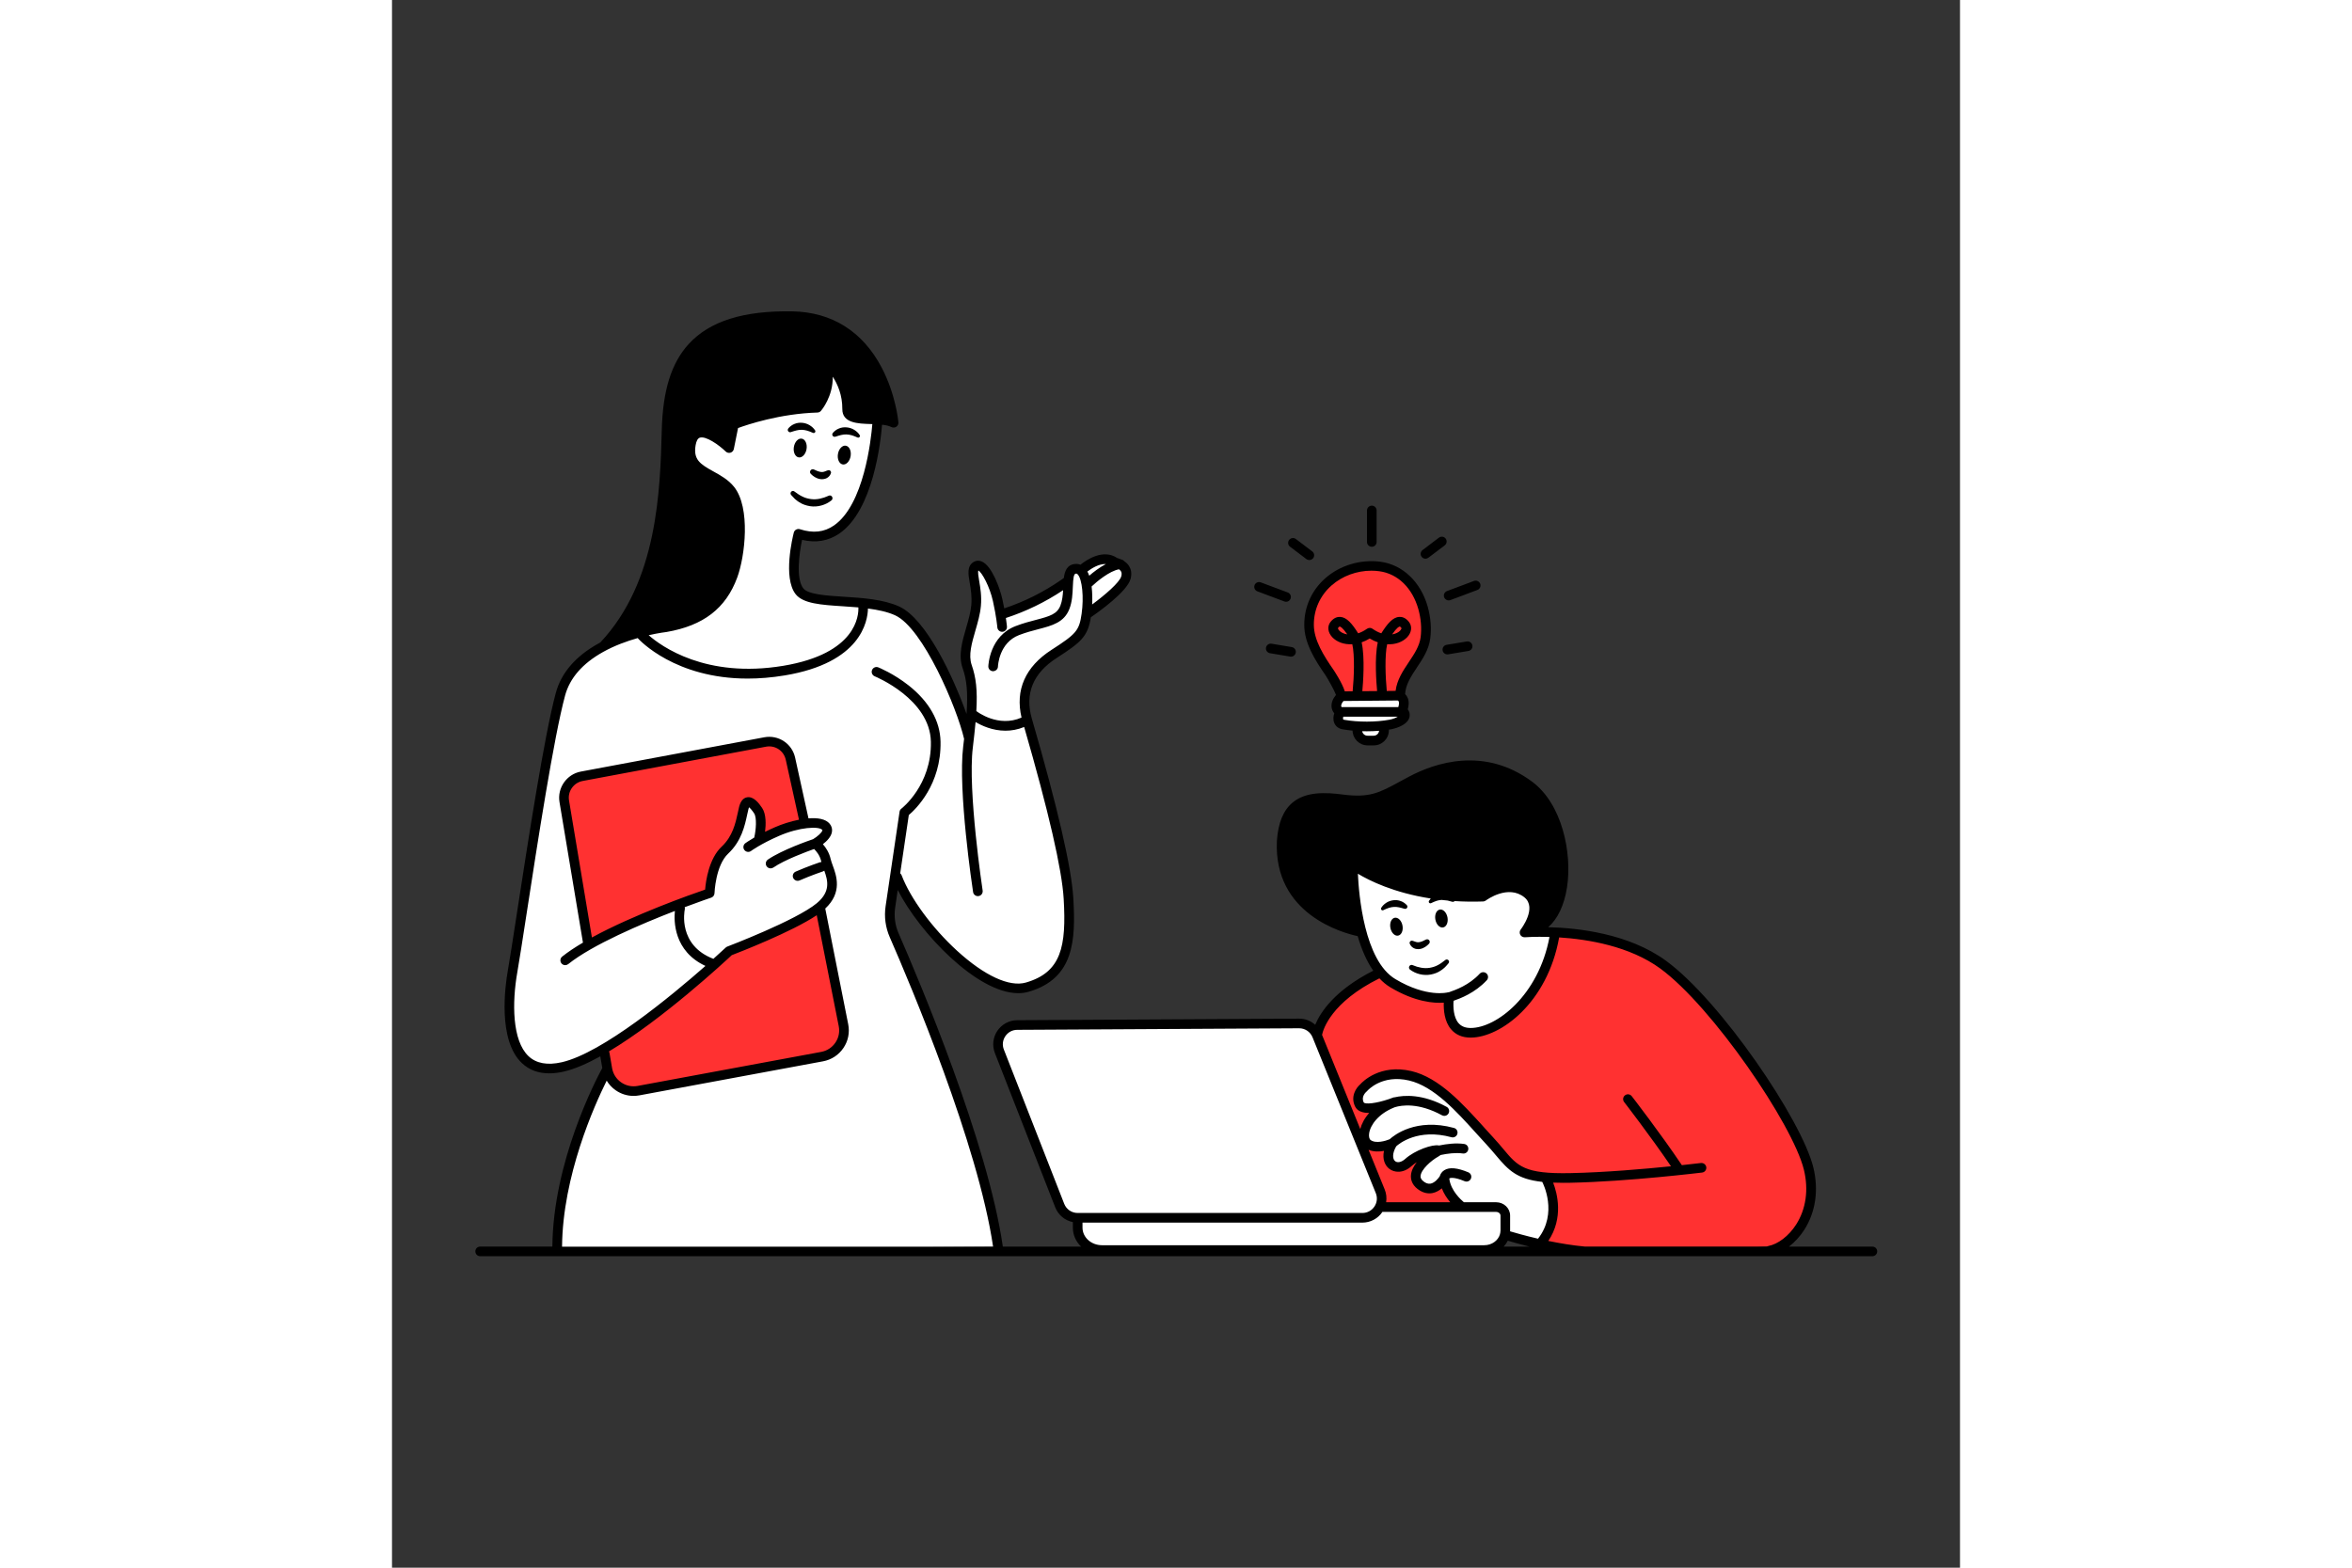 <svg xmlns="http://www.w3.org/2000/svg" xmlns:xlink="http://www.w3.org/1999/xlink" width="300" zoomAndPan="magnify" viewBox="0 0 375 375" height="200" preserveAspectRatio="xMidYMid meet" version="1.0"><rect x="0" y="0" width="375" height="375" fill="#333333" stroke="none"/><defs><clipPath id="dd30812a5c"><path d="M 19.934 74.164 L 355.184 74.164 L 355.184 300.664 L 19.934 300.664 Z M 19.934 74.164 " clip-rule="nonzero"/></clipPath></defs><path fill="#000000" d="M 59.309 141.621 C 63.746 136.195 62.168 129.621 64.461 122.047 C 66.75 114.477 66.035 98.758 66.172 95.902 C 66.312 93.043 68.75 86.902 72.324 82.039 C 75.898 77.18 85.914 75.758 98.215 75.758 C 110.516 75.758 117.527 89.902 118.809 93.473 C 120.094 97.047 120.523 100.898 119.379 100.898 C 118.234 100.898 112.66 100.188 110.086 99.617 C 107.508 99.051 108.508 96.047 107.938 92.332 C 107.371 88.613 104.363 88.477 104.363 88.477 C 104.648 91.047 101.789 97.191 101.789 97.191 C 101.789 97.191 89.344 98.766 85.629 99.762 C 81.91 100.762 81.055 102.473 81.055 104.195 C 81.055 105.906 81.055 106.191 77.914 105.055 C 74.77 103.91 72.191 103.344 71.047 107.051 C 69.902 110.77 75.336 113.047 81.055 117.625 C 86.777 122.195 83.348 125.344 81.625 135.625 C 79.902 145.906 70.473 148.48 65.32 149.625 C 60.168 150.77 50.445 154.195 50.445 154.195 C 50.445 154.195 54.879 147.051 59.309 141.621 Z M 230.223 211.059 C 230.008 208.484 230.871 206.988 230.871 206.988 C 245.031 215.988 261.121 214.277 261.121 214.277 C 261.121 214.277 266.91 212.133 269.914 212.992 C 272.922 213.855 273.137 215.781 272.922 218.992 C 272.703 222.207 273.781 221.992 273.781 221.992 C 281.723 218.992 281.293 204.637 277.855 196.062 C 274.418 187.484 266.484 184.273 258.977 183.207 C 251.465 182.129 241.602 188.566 235.375 190.492 C 229.148 192.422 225.289 190.277 219.715 191.137 C 214.133 192 214.562 195.207 213.066 201.215 C 211.566 207.211 213.926 210.43 217.785 215.574 C 221.645 220.719 231.301 223.078 231.301 223.078 C 231.301 223.078 230.438 213.625 230.223 211.059 Z M 230.223 211.059 " fill-opacity="1" fill-rule="evenodd"/><path fill="#ffffff" d="M 119.523 220.059 C 119.094 215.773 120.602 209.77 120.602 209.77 C 122.102 214.699 132.188 226.484 137.121 230.125 C 142.055 233.766 145.062 238.48 155.355 233.98 C 165.656 229.48 161.359 215.98 160.938 207.832 C 160.508 199.691 151.281 173.117 151.281 173.117 C 148.305 173.82 145.879 173.746 143.984 173.375 C 148.008 173.652 152.566 172.254 152.566 172.254 C 152.566 172.254 151.918 165.613 152.566 162.395 C 153.211 159.176 159.859 155.539 163.504 153.18 C 167.148 150.824 166.941 146.324 166.941 146.324 C 170.379 143.965 176.164 137.969 175.949 136.461 C 175.734 134.965 173.16 133.676 170.586 133.461 C 168.008 133.246 166.941 135.387 164.148 136.031 C 161.359 136.676 161.145 139.25 161.145 139.25 C 161.145 139.25 157.5 140.961 152.996 143.75 C 148.492 146.539 145.699 145.676 145.699 145.676 C 145.699 145.676 142.055 134.965 139.695 135.18 C 137.336 135.395 139.695 141.391 139.48 145.676 C 139.266 149.961 136.906 153.816 137.121 157.895 C 137.336 161.965 138.621 170.75 138.621 170.75 C 138.734 170.949 138.867 171.133 139.004 171.305 L 137.551 175.25 C 137.551 175.25 132.832 163.246 128.328 153.602 C 123.82 143.957 112.805 144.602 112.805 144.602 C 112.805 144.602 113.207 145.945 112.551 147.926 C 112.836 146.152 112.805 144.602 112.805 144.602 C 112.805 144.602 104.082 143.457 98.359 141.891 C 92.641 140.324 97.93 128.031 97.93 128.031 C 101.219 128.461 105.227 128.316 109.23 124.312 C 113.234 120.312 115.234 109.172 115.812 105.883 C 116.379 102.598 117.527 100.883 114.383 100.738 C 111.238 100.594 109.516 100.172 109.516 96.883 C 109.516 93.598 104.363 86.457 104.363 88.453 C 104.363 90.449 101.789 97.168 101.789 97.168 L 82.48 101.023 L 80.902 106.453 C 80.902 106.453 77.184 104.309 73.605 103.879 C 70.031 103.449 71.746 109.453 71.746 109.453 C 71.746 109.453 72.746 111.883 75.32 113.738 C 77.898 115.598 80.324 116.449 82.332 119.316 C 84.332 122.172 83.477 125.605 83.195 131.602 C 82.91 137.598 79.758 142.176 75.043 146.031 C 70.324 149.887 60.168 151.605 60.168 151.605 C 60.168 151.605 57.742 152.32 50.445 154.18 C 43.148 156.035 41.219 163.676 41.219 163.676 C 41.219 163.676 28.137 227.184 27.559 242.328 C 26.984 257.473 37.859 255.613 43.863 253.902 C 49.867 252.188 54.879 247.613 58.879 245.184 C 62.715 242.859 75.445 231.246 76.527 230.258 C 76.699 230.281 76.867 230.309 77.043 230.324 L 83.625 226.039 C 83.625 226.039 103.504 217.609 104.934 213.469 C 106.363 209.324 102.504 203.18 102.504 203.18 C 102.504 203.18 102.227 202.797 102.137 202.203 C 102.742 203.012 103.98 204.73 104.512 205.891 C 105.227 207.465 105.512 211.75 105.078 213.609 C 104.648 215.465 102.789 217.895 102.789 217.895 C 102.789 217.895 107.293 238.68 107.938 245.109 C 108.586 251.535 103.434 251.965 103.434 251.965 C 103.434 251.965 65.672 259.254 58.594 260.32 C 51.512 261.395 51.297 256.465 51.297 256.465 C 51.297 256.465 46.363 269.113 42.934 276.824 C 39.496 284.539 38.859 298.895 38.859 298.895 L 144.625 298.25 C 143.547 284.531 130.465 246.598 130.031 245.961 C 129.609 245.348 119.953 224.344 119.523 220.059 Z M 87.945 161.137 C 76.281 162.586 68.25 158.371 63.93 155.094 C 69.688 158.594 80.004 160.73 87.945 161.137 Z M 73.277 228.922 C 73.961 229.441 74.746 229.848 75.66 230.094 C 74.77 229.918 73.977 229.512 73.277 228.922 Z M 88.059 194.91 C 87.492 193.195 85.199 191.191 84.625 192.051 C 84.047 192.914 83.047 198.34 81.48 201.051 C 79.902 203.762 77.758 205.336 77.191 207.766 C 76.621 210.191 75.613 213.906 75.613 213.906 L 68.895 216.48 C 68.895 216.48 68.789 219.742 69.742 223.105 C 68.555 219.758 68.18 216.48 68.18 216.48 L 46.871 225.195 C 46.871 225.195 41.719 194.195 41.152 191.191 C 40.582 188.191 43.441 186.332 43.441 186.332 C 43.441 186.332 87.637 177.617 90.781 177.477 C 93.926 177.34 94.5 180.051 94.5 180.051 L 98.652 196.906 C 98.652 196.906 99.262 196.836 100.09 196.828 C 96.715 197.25 91.949 198.348 89.074 200.477 C 89.059 200.484 88.629 196.621 88.059 194.91 Z M 102.113 201.629 C 102.16 201.113 102.367 200.523 102.926 199.906 C 103.574 199.203 104.141 198.527 104.41 197.965 C 104.504 198.082 104.586 198.203 104.648 198.332 C 105.348 199.969 103.004 201.223 102.113 201.629 Z M 226.363 169.691 C 225.289 168.191 226.797 165.621 226.797 165.621 L 241.387 166.266 C 241.387 166.266 242.031 168.621 242.246 171.195 C 242.461 173.77 238.602 172.27 237.527 174.414 C 236.449 176.555 234.953 177.848 231.738 176.984 C 228.523 176.125 231.309 174.629 228.301 173.348 C 225.289 172.047 226.363 169.691 226.363 169.691 Z M 229.793 207.84 C 248.672 217.055 260.898 214.484 260.898 214.484 C 260.898 214.484 267.762 211.051 271.406 214.055 C 275.051 217.055 272.199 219.605 271.191 222.625 C 270.977 223.27 278.699 223.699 278.699 223.699 C 278.699 223.699 275.91 234.41 271.406 239.34 C 266.902 244.27 262.609 246.629 257.031 246.414 C 251.449 246.199 252.523 238.695 252.523 238.695 C 227.648 240.199 229.793 207.84 229.793 207.84 Z M 266.262 277.062 C 261.758 272.348 259.613 267.418 254.676 263.562 C 249.742 259.707 241.379 252.848 232.582 259.277 C 232.582 259.277 228.941 263.562 231.938 264.207 C 234.945 264.852 236.875 264.422 234.73 267.207 C 232.582 269.996 231.723 273.852 236.66 273.852 C 238.156 274.066 236.441 276.641 238.805 278.137 C 241.164 279.633 240.301 280.277 242.664 278.781 C 245.023 277.285 246.52 277.285 246.52 277.285 C 246.52 277.285 243.301 282 245.875 283.281 C 248.449 284.562 251.457 281.785 251.457 281.785 C 251.457 281.785 251.672 287.781 254.676 288.426 C 255.117 288.52 255.617 288.586 256.16 288.641 L 236.66 288.641 L 236.012 283.281 L 220.57 245.777 C 220.57 245.777 215.418 244.062 211.344 244.492 C 207.27 244.922 148.484 245.137 148.484 245.137 C 148.484 245.137 142.48 247.711 144.84 251.566 L 160.285 290.141 L 163.926 291.637 C 163.926 291.637 163.496 297.848 166.07 298.707 C 168.648 299.57 263.043 299.141 263.043 299.141 C 263.043 299.141 265.277 297.855 266.371 295.668 C 266.293 296.219 266.254 296.566 266.254 296.566 L 273.336 297.426 C 273.336 297.426 277.41 295.07 277.41 289.285 C 277.41 283.504 276.98 281.57 276.98 281.57 C 276.98 281.57 270.766 281.777 266.262 277.062 Z M 266.402 290.645 C 266.801 291.191 267.047 291.82 266.91 292.488 C 266.793 291.734 266.609 291.129 266.402 290.645 Z M 266.402 290.645 " fill-opacity="1" fill-rule="evenodd"/><path fill="#ff3131" d="M 75.613 213.914 C 75.613 213.914 51.582 220.918 46.578 226.203 L 40.996 190.34 C 40.996 190.34 42.711 185.625 47.43 184.91 C 52.152 184.195 91.344 177.625 91.344 177.625 C 91.344 177.625 95.203 178.621 95.918 182.621 C 96.633 186.625 98.777 196.055 98.777 196.055 L 87.762 201.199 C 87.762 201.199 89.621 197.344 88.043 194.91 C 86.469 192.477 84.609 192.051 84.609 192.051 C 84.609 192.051 82.746 199.77 81.465 201.051 C 80.18 202.336 76.891 206.629 76.598 208.906 C 76.328 211.195 75.613 213.914 75.613 213.914 Z M 102.359 216.91 C 98.352 221.625 80.473 227.34 80.473 227.34 C 76.898 232.484 50.293 251.48 50.293 251.48 C 52.867 261.91 57.301 261.48 57.301 261.48 C 57.301 261.48 97.207 254.477 103.496 252.766 C 109.785 251.051 107.785 245.621 107.785 245.621 Z M 226.789 165.621 L 241.379 166.266 C 241.379 166.266 247.168 153.832 247.598 149.117 C 248.027 144.402 244.809 138.828 238.371 136.262 C 231.938 133.691 228.285 136.477 223.145 140.117 C 217.992 143.758 219.285 150.832 220.566 155.332 C 221.859 159.84 226.789 165.621 226.789 165.621 Z M 339.633 282.629 C 339.203 274.059 326.332 254.125 312.172 238.48 C 298.012 222.84 278.707 223.691 278.707 223.691 C 278.707 223.691 277.211 227.547 274.633 233.98 C 272.059 240.41 264.547 245.984 258.758 246.836 C 252.973 247.695 252.539 238.695 252.539 238.695 C 242.238 240.191 235.59 232.699 235.59 232.699 C 235.59 232.699 233.445 233.98 228.293 237.414 C 223.145 240.848 220.57 247.273 220.57 247.273 L 231.508 271.699 L 234.73 267.199 C 234.73 267.199 234.73 265.488 231.938 264.199 C 229.148 262.914 232.582 259.27 232.582 259.27 C 241.594 251.336 259.184 265.266 263.902 273.629 C 268.621 281.984 276.988 281.562 276.988 281.562 C 276.988 281.562 276.988 283.703 277.418 289.277 C 277.848 294.855 273.344 297.418 273.344 297.418 L 280.852 299.348 C 280.852 299.348 328.906 299.133 332.766 297.633 C 336.633 296.137 340.062 291.207 339.633 282.629 Z M 248.027 284.348 C 245.883 283.488 243.953 281.777 244.809 279.848 C 245.668 277.922 245.668 277.922 245.668 277.922 C 245.668 277.922 245.238 276.207 243.523 277.277 C 241.809 278.352 240.949 279.848 238.805 278.137 C 236.656 276.422 239.234 273.852 239.234 273.852 L 231.938 274.496 L 236.441 285.855 L 236.656 288.641 L 254.676 288.426 L 251.457 281.785 C 251.465 281.777 250.172 285.199 248.027 284.348 Z M 248.027 284.348 " fill-opacity="1" fill-rule="evenodd"/><path fill="#000000" d="M 223.352 161.664 C 223.727 162.234 225.379 165.137 225.75 166.188 C 225.742 166.211 225.742 166.234 225.742 166.258 C 225.121 166.996 224.605 168.008 224.703 169.09 C 224.758 169.668 224.98 170.191 225.352 170.629 C 225.105 171.371 225.035 172.246 225.387 173.023 C 225.734 173.785 226.426 174.289 227.332 174.453 C 228.094 174.582 228.902 174.684 229.723 174.766 C 229.762 176.719 231.363 178.301 233.32 178.301 L 234.797 178.301 C 236.789 178.301 238.41 176.68 238.41 174.699 L 238.41 174.535 C 238.41 174.535 238.41 174.527 238.41 174.527 C 238.594 174.496 238.789 174.473 238.965 174.445 C 239.348 174.375 242.707 173.699 243.309 171.648 C 243.43 171.234 243.508 170.488 242.93 169.668 C 243.133 168.984 243.301 167.926 242.93 166.98 C 242.785 166.609 242.57 166.289 242.293 166.02 C 242.43 163.723 243.73 161.758 245.105 159.684 C 246.504 157.59 247.957 155.422 248.305 152.727 C 248.621 150.285 248.406 147.652 247.699 145.117 C 246.027 139.195 241.707 135.082 236.426 134.375 C 231.668 133.742 226.742 135.211 223.227 138.305 C 219.961 141.168 218.168 145.141 218.176 149.48 C 218.168 153.824 220.73 157.887 223.352 161.664 Z M 231.898 153.648 C 232.539 153.426 233.184 153.125 233.828 152.734 C 234.477 153.125 235.129 153.426 235.758 153.648 C 234.938 157.352 235.43 163.516 235.598 165.305 C 234.215 165.32 233.047 165.328 232.062 165.336 C 232.223 163.594 232.723 157.367 231.898 153.648 Z M 240.531 167.562 C 240.672 167.633 240.734 167.711 240.77 167.793 C 240.902 168.125 240.801 168.707 240.664 169.137 L 227.109 169.137 C 227.02 169.031 227.004 168.938 227.004 168.883 C 226.973 168.555 227.211 168.07 227.562 167.68 C 230.023 167.664 238.273 167.586 240.531 167.562 Z M 234.781 175.988 L 233.305 175.988 C 232.66 175.988 232.129 175.52 232.023 174.906 C 232.375 174.914 232.738 174.926 233.09 174.926 C 234.098 174.926 235.098 174.891 236.066 174.805 C 236.012 175.465 235.457 175.988 234.781 175.988 Z M 238.527 172.164 C 235.289 172.762 231.047 172.77 227.719 172.18 C 227.578 172.156 227.496 172.117 227.473 172.062 C 227.418 171.941 227.434 171.711 227.504 171.441 L 240.523 171.441 C 240.047 171.727 239.309 172.023 238.527 172.164 Z M 224.727 140.02 C 227.289 137.77 230.73 136.516 234.215 136.516 C 234.844 136.516 235.473 136.555 236.105 136.641 C 240.523 137.223 244.023 140.617 245.461 145.715 C 246.09 147.957 246.273 150.27 246.008 152.414 C 245.73 154.57 244.492 156.422 243.176 158.387 C 241.785 160.477 240.348 162.617 240.02 165.258 C 239.273 165.266 238.574 165.273 237.91 165.281 C 237.59 161.98 237.395 156.75 238.004 154.102 C 240.004 154.223 241.723 153.547 242.793 152.426 C 243.867 151.293 244.039 149.816 243.207 148.758 C 242.387 147.711 241.5 147.527 240.895 147.566 C 239.332 147.652 238.043 149.195 236.598 151.492 C 235.941 151.277 235.25 150.93 234.527 150.43 C 234.391 150.332 234.238 150.254 234.074 150.223 C 234.074 150.223 234.066 150.223 234.066 150.223 C 234.02 150.215 233.969 150.207 233.922 150.207 C 233.891 150.207 233.859 150.199 233.828 150.199 C 233.812 150.199 233.789 150.199 233.777 150.207 C 233.543 150.215 233.32 150.301 233.137 150.438 C 232.414 150.938 231.723 151.277 231.07 151.492 C 229.625 149.188 228.332 147.652 226.773 147.566 C 226.172 147.535 225.289 147.711 224.457 148.758 C 223.629 149.809 223.797 151.285 224.875 152.426 C 225.941 153.547 227.656 154.223 229.664 154.102 C 230.27 156.766 230.078 162.059 229.746 165.359 C 228.902 165.367 228.301 165.375 227.871 165.375 C 227.227 163.309 225.281 160.398 225.258 160.359 C 222.844 156.875 220.477 153.156 220.469 149.457 C 220.453 145.793 221.969 142.445 224.727 140.02 Z M 239.188 151.75 C 240.324 150.109 240.84 149.879 241.023 149.871 C 241.07 149.871 241.211 149.953 241.395 150.184 C 241.508 150.332 241.293 150.66 241.117 150.844 C 240.734 151.254 240.055 151.613 239.188 151.75 Z M 228.473 151.75 C 227.594 151.613 226.926 151.254 226.551 150.844 C 226.371 150.66 226.156 150.332 226.273 150.184 C 226.457 149.953 226.594 149.871 226.641 149.871 C 226.816 149.879 227.332 150.109 228.473 151.75 Z M 228.473 151.75 " fill-opacity="1" fill-rule="nonzero"/><path fill="#000000" d="M 210.352 153.98 C 209.715 153.879 209.129 154.301 209.023 154.922 C 208.914 155.555 209.344 156.145 209.969 156.25 L 214.809 157.059 C 214.871 157.066 214.941 157.074 215.004 157.074 C 215.555 157.074 216.047 156.676 216.141 156.113 C 216.246 155.484 215.816 154.895 215.195 154.785 Z M 210.352 153.98 " fill-opacity="1" fill-rule="nonzero"/><path fill="#000000" d="M 214.773 130.773 L 218.684 133.738 C 218.891 133.898 219.137 133.965 219.383 133.965 C 219.73 133.965 220.078 133.805 220.309 133.516 C 220.691 133.008 220.59 132.285 220.086 131.902 L 216.172 128.938 C 215.664 128.555 214.941 128.652 214.559 129.16 C 214.164 129.668 214.266 130.387 214.773 130.773 Z M 214.773 130.773 " fill-opacity="1" fill-rule="nonzero"/><path fill="#000000" d="M 257.055 153.441 L 252.211 154.246 C 251.578 154.355 251.156 154.945 251.266 155.574 C 251.355 156.137 251.848 156.535 252.402 156.535 C 252.465 156.535 252.531 156.527 252.594 156.52 L 257.438 155.715 C 258.066 155.605 258.492 155.016 258.383 154.387 C 258.273 153.766 257.676 153.34 257.055 153.441 Z M 257.055 153.441 " fill-opacity="1" fill-rule="nonzero"/><path fill="#000000" d="M 206.961 141.453 L 213.418 143.871 C 213.551 143.926 213.688 143.949 213.828 143.949 C 214.297 143.949 214.734 143.664 214.902 143.203 C 215.125 142.605 214.824 141.945 214.227 141.723 L 207.77 139.305 C 207.176 139.082 206.508 139.379 206.285 139.98 C 206.062 140.57 206.371 141.23 206.961 141.453 Z M 206.961 141.453 " fill-opacity="1" fill-rule="nonzero"/><path fill="#000000" d="M 247.16 133.645 C 247.406 133.645 247.645 133.566 247.859 133.414 L 251.773 130.449 C 252.277 130.066 252.379 129.344 251.996 128.836 C 251.609 128.332 250.887 128.23 250.379 128.613 L 246.469 131.578 C 245.961 131.961 245.859 132.684 246.246 133.191 C 246.461 133.484 246.805 133.645 247.16 133.645 Z M 247.16 133.645 " fill-opacity="1" fill-rule="nonzero"/><path fill="#000000" d="M 251.633 142.875 C 251.809 143.336 252.25 143.621 252.711 143.621 C 252.84 143.621 252.98 143.598 253.117 143.543 L 259.574 141.125 C 260.176 140.902 260.473 140.234 260.25 139.641 C 260.027 139.051 259.359 138.742 258.766 138.965 L 252.309 141.387 C 251.711 141.617 251.41 142.277 251.633 142.875 Z M 251.633 142.875 " fill-opacity="1" fill-rule="nonzero"/><path fill="#000000" d="M 234.328 130.789 C 234.969 130.789 235.48 130.273 235.48 129.637 L 235.48 122.109 C 235.48 121.473 234.969 120.957 234.328 120.957 C 233.691 120.957 233.176 121.473 233.176 122.109 L 233.176 129.637 C 233.176 130.273 233.691 130.789 234.328 130.789 Z M 234.328 130.789 " fill-opacity="1" fill-rule="nonzero"/><g clip-path="url(#dd30812a5c)"><path fill="#000000" d="M 354.047 298.195 L 334.098 298.195 C 335.465 297.148 336.719 295.789 337.75 294.195 C 340.477 289.945 341.246 284.625 339.91 279.211 C 337.102 267.84 317.738 239.379 304.715 229.84 C 295.789 223.301 283.605 221.961 276.512 221.793 C 278.754 219.867 280.348 216.555 281.008 212.293 C 282.297 203.984 279.816 192.289 272.68 186.992 C 261.164 178.438 249.312 182.547 243.277 185.754 C 242.484 186.176 241.762 186.57 241.078 186.938 C 236.098 189.648 233.82 190.895 227.371 190.055 C 223.25 189.52 218.625 189.324 215.449 191.922 C 213.18 193.773 211.934 196.781 211.629 201.152 C 210.82 218.684 227.402 223.168 230.953 223.93 C 231.824 226.914 233.023 229.828 234.676 232.199 C 225.473 236.859 222.043 242.129 220.793 245.133 C 219.762 244.203 218.402 243.664 216.949 243.664 C 216.941 243.664 216.926 243.664 216.918 243.664 L 149.527 244.039 C 147.629 244.047 145.855 244.992 144.785 246.566 C 143.719 248.141 143.492 250.129 144.188 251.902 L 158.613 288.793 C 159.344 290.652 160.938 291.949 162.836 292.336 L 162.836 293.672 C 162.836 295.438 163.59 297.035 164.812 298.203 L 146.086 298.203 C 142.555 273.512 126.145 234.664 121.152 223.246 C 120.309 221.316 120.031 219.199 120.332 217.125 L 120.953 212.895 C 126.129 223.047 139.875 237.574 149.773 237.574 C 150.629 237.574 151.449 237.469 152.242 237.238 C 163.16 234.09 163.527 224.852 162.941 214.844 C 162.512 207.535 159.184 193.129 153.059 172.023 L 153.035 171.949 C 151.289 165.934 153.289 161.035 158.984 157.379 C 164.91 153.57 166.402 152.203 167.141 147.652 C 169.262 146.191 175.766 141.516 176.625 138.512 C 177.035 137.078 176.672 136.047 176.297 135.434 C 175.98 134.918 175.551 134.535 175.121 134.242 C 174.949 134.035 174.703 133.891 174.43 133.844 C 174.027 133.66 173.676 133.543 173.438 133.484 C 170.117 131.227 166.18 133.859 164.648 135.086 C 164.266 134.934 163.859 134.863 163.418 134.902 C 161.484 135.051 160.891 136.539 160.676 138.266 L 160.031 138.719 C 155.84 141.629 151.258 143.91 146.422 145.523 C 146.293 144.84 146.145 144.102 145.969 143.305 C 145.414 140.809 143.48 135.324 141.035 134.305 C 140.363 134.02 139.672 134.074 139.082 134.434 C 137.48 135.434 137.812 137.344 138.16 139.363 C 138.414 140.84 138.727 142.668 138.543 144.742 C 138.391 146.484 137.844 148.363 137.312 150.191 C 136.375 153.426 135.398 156.773 136.461 159.793 C 137.461 162.641 137.766 165.59 137.406 170.789 C 134.301 162.074 127.812 148.051 121.293 145.078 C 117.496 143.344 112.445 143.02 107.977 142.738 C 103.797 142.469 99.477 142.191 98.344 140.715 C 96.586 138.414 97.383 132.363 98.07 129.137 C 101.375 129.918 104.371 129.414 106.984 127.625 C 115.129 122.035 116.887 105.531 117.195 101.59 C 118.062 101.684 118.84 101.852 119.441 102.152 C 119.816 102.344 120.262 102.312 120.609 102.082 C 120.953 101.852 121.148 101.445 121.109 101.031 C 121.086 100.762 120.508 94.449 117.141 87.992 C 112.613 79.312 105.219 74.645 95.738 74.477 C 84.109 74.27 76 76.805 70.992 82.254 C 66.836 86.785 64.773 93.312 64.52 102.797 C 64.137 117.258 63.551 139.098 49.82 153.68 C 49.652 153.77 49.484 153.863 49.324 153.957 C 43.887 156.988 40.473 160.961 39.176 165.75 C 36.445 175.824 32.512 201.367 29.902 218.27 C 28.934 224.559 28.168 229.535 27.707 232.145 C 27.027 235.953 25.285 248.816 31.059 254.293 C 32.777 255.93 34.977 256.75 37.605 256.75 C 38.699 256.75 39.875 256.613 41.113 256.32 C 43.695 255.727 46.672 254.422 49.816 252.68 L 50.293 255.477 C 48.691 258.422 38.523 277.93 38.352 298.188 L 21.086 298.188 C 20.449 298.188 19.934 298.699 19.934 299.34 C 19.934 299.977 20.449 300.492 21.086 300.492 L 354.047 300.492 C 354.684 300.492 355.199 299.977 355.199 299.34 C 355.199 298.699 354.676 298.195 354.047 298.195 Z M 253.879 239.395 C 255.5 238.828 258.969 237.543 261.82 234.488 C 262.25 234.02 262.227 233.289 261.758 232.859 C 261.289 232.43 260.566 232.453 260.129 232.922 C 257.574 235.672 254.34 236.801 252.957 237.281 C 252.887 237.305 252.84 237.32 252.785 237.344 C 252.695 237.344 252.594 237.359 252.504 237.383 C 252.457 237.398 247.512 238.711 239.973 234.211 C 232.516 229.766 231.223 213.977 231 209 C 233.723 210.645 239.57 213.562 248.43 214.93 C 248.273 215.098 248.129 215.281 247.996 215.488 C 247.938 215.598 247.922 215.734 247.98 215.859 C 248.074 216.051 248.312 216.133 248.504 216.043 L 248.566 216.012 C 248.973 215.82 249.41 215.621 249.82 215.488 C 250.219 215.367 250.609 215.289 251.004 215.266 C 251.48 215.32 251.957 215.367 252.449 215.414 C 252.793 215.488 253.141 215.605 253.539 215.703 L 253.609 215.719 C 253.77 215.758 253.953 215.719 254.094 215.598 C 254.109 215.582 254.117 215.559 254.133 215.543 C 256.27 215.68 258.543 215.719 260.957 215.637 C 261.188 215.629 261.418 215.543 261.605 215.406 C 261.82 215.242 266.953 211.496 270.836 214.66 C 273.926 217.18 269.984 222.293 269.945 222.34 C 269.66 222.699 269.621 223.191 269.836 223.598 C 270.051 224.004 270.492 224.227 270.953 224.199 C 271.02 224.191 273.328 224.012 276.824 224.129 C 274.203 238.152 264.102 245.898 257.984 245.898 C 256.691 245.898 255.738 245.516 255.062 244.73 C 253.855 243.328 253.77 240.832 253.879 239.395 Z M 222.52 218.062 C 216.484 214.199 213.598 208.539 213.926 201.273 C 214.188 197.605 215.164 195.125 216.91 193.695 C 218.891 192.074 221.93 191.668 227.07 192.336 C 234.258 193.266 237.074 191.738 242.18 188.957 C 242.855 188.59 243.57 188.199 244.352 187.781 C 251.141 184.172 261.328 181.434 271.297 188.836 C 277.711 193.598 279.914 204.293 278.723 211.934 C 277.984 216.695 276.047 219.98 273.391 221.027 C 274.559 218.422 275.02 215.105 272.281 212.879 C 267.578 209.047 261.91 212.41 260.52 213.348 C 241.156 213.922 230.746 206.082 230.648 206.004 C 230.148 205.613 229.418 205.707 229.031 206.203 C 228.863 206.422 228.793 206.672 228.793 206.926 C 228.703 207.098 228.648 207.281 228.648 207.488 C 228.648 207.988 228.703 214.535 230.301 221.402 C 228.488 220.934 225.465 219.941 222.52 218.062 Z M 236.145 234.027 C 236.934 234.871 237.812 235.609 238.781 236.184 C 244.723 239.727 249.266 240.008 251.543 239.84 C 251.48 241.559 251.68 244.332 253.285 246.215 C 254.41 247.535 255.977 248.203 257.969 248.203 C 265.094 248.203 276.348 239.871 279.133 224.234 C 286.066 224.68 296.012 226.324 303.34 231.691 C 315.777 240.809 334.988 268.961 337.656 279.758 C 338.84 284.547 338.18 289.234 335.797 292.941 C 334.051 295.652 331.492 297.617 329.121 298.062 C 329 298.086 328.891 298.133 328.793 298.188 L 285.312 298.188 C 282.312 297.91 279.277 297.402 276.539 296.836 C 280.246 291.312 278.672 285.402 277.695 282.891 C 278.453 282.922 279.27 282.938 280.145 282.938 C 280.699 282.938 281.277 282.93 281.875 282.922 C 295.652 282.637 313.141 280.5 313.316 280.484 C 313.949 280.41 314.402 279.832 314.324 279.203 C 314.246 278.574 313.656 278.129 313.039 278.199 C 312.988 278.207 311.258 278.414 308.48 278.711 C 303.395 271.133 296.566 262.293 296.496 262.211 C 296.105 261.703 295.383 261.617 294.883 262.004 C 294.375 262.395 294.285 263.117 294.676 263.613 C 294.746 263.699 300.934 271.715 305.883 278.98 C 299.535 279.625 290.016 280.449 281.836 280.617 C 270.797 280.848 269.238 278.98 265.816 274.895 C 265.125 274.066 264.34 273.137 263.402 272.125 C 262.617 271.277 261.82 270.395 261.004 269.496 C 256.039 264 250.41 257.77 243.801 256.211 C 236.32 254.453 232.129 258.738 231.57 259.367 C 230.578 260.219 229.156 262.309 230.348 264.707 C 230.914 265.836 232.176 266.219 233.645 266.219 C 233.668 266.219 233.691 266.219 233.715 266.219 C 232.562 267.508 231.875 268.867 231.57 270.074 L 222.43 247.551 C 222.691 246.23 224.621 239.719 236.145 234.027 Z M 165.133 292.457 L 232.07 292.457 C 233.992 292.457 235.781 291.504 236.852 289.918 C 236.859 289.902 236.867 289.887 236.883 289.871 C 236.949 289.887 237.012 289.895 237.09 289.895 L 264.047 289.895 C 264.633 289.895 265.109 290.293 265.109 290.785 L 265.109 294.371 C 265.109 294.57 265.078 294.754 265.047 294.945 C 265.039 294.961 265.031 294.977 265.023 294.992 C 265 295.078 264.988 295.152 264.98 295.238 C 264.547 296.742 263.035 297.863 261.227 297.863 L 169.793 297.863 C 167.227 297.863 165.141 295.977 165.141 293.664 L 165.141 292.457 Z M 238.434 279.527 C 239.672 280.539 241.84 280.746 243.867 278.91 C 244.238 278.582 244.645 278.281 245.082 278.012 C 244.332 278.965 243.77 280.031 243.691 281.125 C 243.625 282.008 243.84 283.289 245.254 284.395 C 246.691 285.516 248.004 285.555 248.852 285.387 C 249.734 285.207 250.48 284.762 251.07 284.258 C 251.578 285.578 252.348 286.707 253.086 287.574 L 237.758 287.574 C 237.918 286.559 237.812 285.508 237.41 284.523 L 233.559 275.043 C 234.758 275.547 236.105 275.512 237.242 275.301 C 236.805 277.293 237.496 278.766 238.434 279.527 Z M 264.047 287.582 L 256.352 287.582 C 255.691 287.035 253.211 284.809 252.863 281.961 C 252.863 281.93 252.871 281.906 252.879 281.875 C 252.965 281.82 253.77 281.398 256.531 282.551 C 257.121 282.797 257.789 282.52 258.035 281.93 C 258.281 281.348 258.008 280.672 257.414 280.426 C 254.762 279.32 252.879 279.156 251.656 279.926 C 251.043 280.309 250.719 280.871 250.594 281.34 C 250.258 281.867 249.395 282.938 248.398 283.129 C 247.844 283.227 247.273 283.059 246.676 282.582 C 246.023 282.074 245.969 281.629 245.992 281.301 C 246.105 279.75 248.535 277.59 250.25 276.641 C 250.379 276.562 250.586 276.445 250.781 276.285 C 252.41 275.941 254.402 275.672 256.094 275.918 C 256.715 276.016 257.309 275.578 257.398 274.949 C 257.492 274.32 257.062 273.734 256.43 273.645 C 254.461 273.352 252.234 273.637 250.41 274.012 C 248.934 273.629 244.598 275.156 242.324 277.215 C 241.449 278.004 240.473 278.227 239.902 277.754 C 239.297 277.254 239.156 275.969 240.164 274.203 C 240.848 273.582 245.359 269.852 253.379 272.031 C 253.984 272.199 254.625 271.84 254.793 271.227 C 254.961 270.609 254.602 269.98 253.984 269.812 C 244.898 267.34 239.641 271.562 238.594 272.516 C 237.621 272.922 235.289 273.613 234.051 272.707 C 233.723 272.461 233.582 271.848 233.691 271.102 C 233.992 269.059 235.938 266.426 239.617 264.938 C 239.711 264.906 239.793 264.867 239.879 264.836 C 241.441 264.367 245.477 263.707 251.117 266.785 C 251.297 266.879 251.48 266.926 251.672 266.926 C 252.078 266.926 252.48 266.711 252.688 266.324 C 252.992 265.766 252.785 265.066 252.227 264.766 C 246.469 261.625 242.031 261.957 239.781 262.484 C 239.656 262.484 239.535 262.5 239.418 262.547 C 239.289 262.594 239.156 262.648 239.027 262.691 C 238.75 262.777 238.543 262.863 238.387 262.922 C 235.406 263.938 232.66 264.23 232.391 263.691 C 231.699 262.309 232.945 261.219 233.082 261.105 C 233.113 261.074 233.145 261.043 233.176 261.012 C 233.199 260.988 233.223 260.973 233.238 260.949 C 233.375 260.789 236.781 256.949 243.254 258.469 C 249.164 259.859 254.539 265.805 259.273 271.055 C 260.098 271.961 260.898 272.852 261.695 273.707 C 262.594 274.672 263.355 275.586 264.035 276.387 C 267.055 279.996 269.082 282.051 275.094 282.715 C 275.102 282.723 275.102 282.727 275.102 282.742 C 275.266 283.043 278.887 290.176 274.082 296.305 C 271.074 295.605 268.652 294.914 267.398 294.539 C 267.398 294.484 267.406 294.426 267.406 294.371 L 267.406 290.785 C 267.414 289.012 265.91 287.582 264.047 287.582 Z M 160.762 287.949 L 146.332 251.059 C 145.906 249.984 146.039 248.816 146.691 247.855 C 147.344 246.898 148.375 246.344 149.535 246.344 L 216.926 245.969 C 216.934 245.969 216.941 245.969 216.949 245.969 C 218.363 245.969 219.621 246.812 220.152 248.125 L 235.281 285.395 C 235.719 286.477 235.598 287.66 234.945 288.625 C 234.289 289.594 233.246 290.152 232.07 290.152 L 163.98 290.152 C 162.551 290.152 161.281 289.285 160.762 287.949 Z M 266.848 296.781 C 267.938 297.113 269.77 297.633 272.059 298.203 L 265.863 298.203 C 266.262 297.773 266.594 297.297 266.848 296.781 Z M 174.406 137.875 C 173.988 139.336 170.555 142.297 167.449 144.594 C 167.508 143.242 167.496 141.73 167.316 140.293 C 168.578 139.09 171.582 136.594 173.867 136.18 C 174.051 136.309 174.215 136.461 174.328 136.648 C 174.527 136.969 174.551 137.367 174.406 137.875 Z M 170.73 134.926 C 169.164 135.75 167.734 136.863 166.75 137.715 C 166.625 137.352 166.48 137.023 166.309 136.715 C 167.285 135.973 169.078 134.828 170.73 134.926 Z M 139.527 150.832 C 140.09 148.902 140.664 146.906 140.84 144.941 C 141.051 142.574 140.703 140.578 140.434 138.98 C 140.266 138.008 140.066 136.816 140.242 136.469 C 141.102 136.945 142.934 140.27 143.723 143.805 C 144.555 147.527 144.77 150.055 144.77 150.078 C 144.824 150.715 145.402 151.184 146.016 151.129 C 146.652 151.074 147.121 150.523 147.07 149.887 C 147.062 149.832 147 149.078 146.816 147.828 C 151.664 146.246 156.254 144.012 160.5 141.176 C 160.43 142.422 160.297 143.727 159.859 144.848 C 159.07 146.875 157.41 147.391 154.027 148.273 C 152.574 148.648 150.934 149.078 149.152 149.762 C 142.934 152.152 142.633 159.078 142.617 159.371 C 142.594 160.008 143.094 160.535 143.723 160.559 C 144.371 160.551 144.895 160.082 144.918 159.453 C 144.922 159.223 145.191 153.75 149.965 151.914 C 151.629 151.277 153.203 150.859 154.594 150.5 C 157.891 149.641 160.746 148.895 161.996 145.684 C 162.684 143.926 162.758 142.031 162.828 140.355 C 162.922 138.168 163.043 137.246 163.582 137.207 C 163.68 137.199 163.812 137.207 163.996 137.406 C 165.066 138.551 165.496 142.867 164.926 146.828 C 164.359 150.816 163.68 151.621 157.723 155.453 C 151.465 159.477 149.008 165.059 150.559 171.648 C 144.992 174.098 139.973 170.266 139.75 170.09 C 140.043 165.059 139.672 162.043 138.629 159.047 C 137.82 156.703 138.652 153.848 139.527 150.832 Z M 105.672 125.711 C 103.336 127.316 100.684 127.602 97.57 126.594 C 97.27 126.496 96.938 126.527 96.652 126.68 C 96.371 126.832 96.172 127.094 96.094 127.402 C 95.816 128.492 93.465 138.129 96.508 142.098 C 98.277 144.41 102.703 144.695 107.824 145.023 C 109.031 145.102 110.285 145.188 111.539 145.293 C 111.621 147.129 111.16 156.336 93.586 159.262 C 75.023 162.355 64.352 154.555 61.383 151.945 C 63.875 151.383 65.582 151.184 65.66 151.176 C 74.469 149.664 79.84 145.531 82.562 138.152 C 84.445 133.055 85.801 121.441 81.809 116.457 C 80.426 114.73 78.535 113.688 76.859 112.766 C 73.668 111.008 72.039 109.93 72.609 106.512 C 72.785 105.469 73.121 104.863 73.613 104.695 C 75.031 104.227 78.098 106.352 79.82 108.012 C 80.125 108.305 80.562 108.402 80.965 108.281 C 81.363 108.156 81.672 107.82 81.75 107.41 L 82.762 102.391 C 84.898 101.605 92.742 98.949 101.75 98.68 C 102.074 98.672 102.383 98.527 102.59 98.281 C 102.742 98.105 105.488 94.832 105.41 90.109 C 106.594 91.938 107.723 94.551 107.699 97.836 C 107.672 101.23 111.438 101.336 114.457 101.43 C 114.598 101.438 114.734 101.438 114.875 101.445 C 114.574 105.176 112.867 120.781 105.672 125.711 Z M 66.828 102.859 C 67.188 89.273 70.824 76.75 94.457 76.75 C 94.863 76.75 95.27 76.75 95.691 76.758 C 104.371 76.91 110.891 81.02 115.059 88.973 C 117.203 93.066 118.156 97.191 118.547 99.449 C 117.289 99.195 115.887 99.156 114.527 99.117 C 111.336 99.027 110 98.828 110.008 97.844 C 110.07 89.805 104.371 85.371 104.125 85.188 C 103.711 84.875 103.141 84.875 102.727 85.188 C 102.312 85.504 102.16 86.047 102.359 86.531 C 104.273 91.324 101.988 95.195 101.129 96.391 C 90.418 96.832 81.695 100.316 81.324 100.469 C 80.965 100.617 80.703 100.93 80.625 101.309 L 79.871 105.016 C 78.074 103.586 75.16 101.762 72.875 102.512 C 71.93 102.828 70.723 103.711 70.316 106.137 C 69.457 111.32 72.785 113.164 75.73 114.785 C 77.289 115.645 78.895 116.535 79.996 117.902 C 83.109 121.789 82.293 132.184 80.387 137.352 C 78.875 141.461 75.66 147.121 65.328 148.895 C 65.059 148.926 60.176 149.465 54.641 151.516 C 65.926 136.555 66.465 116.496 66.828 102.859 Z M 47.809 224.25 L 42.336 191.469 C 41.973 189.312 43.434 187.223 45.594 186.816 L 89.457 178.613 C 91.625 178.207 93.695 179.574 94.172 181.73 L 97.332 196.078 C 95.262 196.484 93.188 197.176 91.609 197.867 C 90.727 198.25 89.934 198.625 89.219 198.98 C 89.438 197.25 89.512 194.754 88.527 193.281 C 87.707 192.051 86.445 190.453 84.93 190.715 C 84 190.879 83.363 191.645 83.016 193.004 C 82.918 193.41 82.816 193.855 82.719 194.332 C 82.172 196.875 81.488 200.039 78.844 202.52 C 75.789 205.375 75.051 210.758 74.883 212.801 C 71.508 213.945 57.824 218.793 47.809 224.25 Z M 70 217.004 C 73.723 215.605 76.266 214.746 76.344 214.723 C 76.797 214.566 77.113 214.145 77.129 213.66 C 77.129 213.594 77.367 207.035 80.41 204.18 C 83.578 201.207 84.379 197.504 84.961 194.801 C 85.062 194.348 85.145 193.934 85.246 193.551 C 85.293 193.352 85.348 193.211 85.383 193.105 C 85.605 193.281 86.016 193.672 86.598 194.547 C 87.297 195.594 87.047 198.543 86.645 200.301 C 86.645 200.316 86.645 200.332 86.637 200.348 C 85.27 201.137 84.555 201.668 84.5 201.703 C 83.992 202.09 83.887 202.812 84.27 203.316 C 84.652 203.824 85.375 203.934 85.883 203.547 C 85.906 203.531 88.145 201.883 92.52 199.969 C 97.445 197.812 102.145 197.605 102.895 198.512 C 102.941 198.562 102.941 198.57 102.934 198.617 C 102.836 199.156 101.703 200.137 100.715 200.73 C 99.715 201.066 93.219 203.332 89.898 205.613 C 89.375 205.977 89.234 206.688 89.598 207.219 C 89.82 207.543 90.18 207.719 90.551 207.719 C 90.773 207.719 91.004 207.648 91.203 207.52 C 93.895 205.668 99.16 203.727 100.953 203.086 C 101.473 203.594 102.336 204.602 102.652 206.027 C 102.664 206.082 102.688 206.145 102.695 206.203 C 102.574 206.203 102.449 206.219 102.336 206.258 C 102.219 206.297 99.484 207.219 96.547 208.492 C 95.961 208.746 95.691 209.422 95.945 210.008 C 96.141 210.445 96.562 210.699 97.008 210.699 C 97.16 210.699 97.316 210.668 97.469 210.605 C 100.312 209.367 103.051 208.449 103.074 208.441 C 103.188 208.402 103.297 208.34 103.387 208.27 C 104.234 210.629 104.941 213.262 101.605 216.043 C 96.66 220.156 80.355 226.363 80.195 226.426 C 80.059 226.477 79.926 226.562 79.812 226.664 C 79.758 226.707 78.664 227.738 76.859 229.359 C 68.355 226.094 69.941 217.945 70.016 217.594 C 70.07 217.379 70.055 217.188 70 217.004 Z M 81.25 228.484 C 83.125 227.762 95.633 222.906 101.582 218.922 L 106.84 245.469 C 107.117 246.844 106.832 248.25 106.039 249.41 C 105.25 250.566 104.059 251.352 102.672 251.613 L 58.738 259.762 C 57.355 260.012 55.949 259.715 54.797 258.906 C 53.645 258.102 52.875 256.895 52.637 255.504 L 52.004 251.805 C 51.988 251.695 51.953 251.59 51.898 251.496 C 64.707 243.832 79.363 230.25 81.25 228.484 Z M 51.344 258.5 C 51.883 259.391 52.598 260.176 53.48 260.789 C 54.758 261.68 56.25 262.148 57.77 262.148 C 58.23 262.148 58.703 262.102 59.164 262.016 L 103.098 253.871 C 105.086 253.5 106.816 252.371 107.953 250.699 C 109.094 249.023 109.5 247.004 109.109 245.016 L 103.617 217.332 C 107.754 213.477 106.301 209.461 105.402 207.02 C 105.203 206.465 105.012 205.938 104.918 205.531 C 104.566 203.941 103.75 202.727 103.051 201.934 C 103.949 201.246 105.004 200.207 105.211 199.031 C 105.34 198.312 105.156 197.621 104.672 197.043 C 103.703 195.883 101.781 195.586 99.605 195.754 L 96.414 181.246 C 95.68 177.875 92.426 175.727 89.027 176.363 L 45.164 184.566 C 41.781 185.195 39.492 188.465 40.059 191.859 L 45.656 225.402 C 45.664 225.426 45.672 225.449 45.68 225.473 C 43.797 226.578 42.105 227.699 40.703 228.82 C 40.207 229.219 40.129 229.941 40.527 230.441 C 40.758 230.727 41.09 230.871 41.426 230.871 C 41.68 230.871 41.934 230.785 42.148 230.617 C 47.961 225.973 59.586 221.027 67.656 217.906 C 67.41 220.297 67.355 227.516 74.961 231.055 C 66.82 238.219 50.352 251.859 40.598 254.094 C 37.168 254.875 34.484 254.383 32.641 252.633 C 28.719 248.91 28.691 239.816 29.973 232.551 C 30.441 229.918 31.203 224.934 32.18 218.629 C 34.777 201.781 38.699 176.309 41.398 166.367 C 42.527 162.195 45.57 158.703 50.445 155.977 C 53.211 154.426 56.188 153.355 58.77 152.629 C 58.785 152.648 58.793 152.672 58.809 152.688 C 59.215 153.141 67.719 162.32 85.055 162.32 C 87.797 162.32 90.773 162.09 93.965 161.559 C 112.191 158.523 113.773 148.574 113.828 145.562 C 116.203 145.871 118.473 146.34 120.324 147.184 C 127.004 150.23 135.137 169.383 136.82 176.746 C 136.754 177.332 136.684 177.938 136.605 178.566 C 135.316 189.102 138.82 212.395 138.973 213.387 C 139.059 213.953 139.551 214.359 140.113 214.359 C 140.172 214.359 140.227 214.352 140.289 214.344 C 140.918 214.254 141.348 213.66 141.258 213.031 C 141.219 212.793 137.652 189.066 138.906 178.844 C 139.188 176.523 139.402 174.512 139.566 172.715 C 141.012 173.574 143.609 174.789 146.73 174.789 C 148.129 174.789 149.637 174.535 151.188 173.898 C 157.047 194.164 160.23 207.996 160.637 214.988 C 161.305 226.363 160.09 232.582 151.598 235.031 C 147.66 236.168 141.664 233.391 135.129 227.414 C 129.164 221.961 123.969 214.875 121.883 209.375 C 121.809 209.184 121.684 209.023 121.539 208.902 L 123.598 194.961 C 125.234 193.582 131.387 187.676 131.188 177.398 C 131.094 172.484 128.465 167.848 123.59 163.984 C 119.984 161.129 116.449 159.699 116.305 159.637 C 115.711 159.398 115.043 159.691 114.805 160.277 C 114.566 160.859 114.859 161.535 115.441 161.773 C 115.574 161.828 128.68 167.203 128.879 177.438 C 129.078 187.82 121.898 193.375 121.832 193.426 C 121.586 193.609 121.422 193.879 121.387 194.18 L 118.047 216.793 C 117.68 219.297 118.02 221.848 119.039 224.176 C 123.984 235.477 140.172 273.797 143.754 298.211 L 40.668 298.211 C 40.812 281.293 48.383 264.445 51.344 258.5 Z M 51.344 258.5 " fill-opacity="1" fill-rule="nonzero"/></g><path fill="#000000" d="M 96.109 106.93 C 95.91 108.164 96.43 109.277 97.27 109.41 C 98.105 109.539 98.945 108.648 99.145 107.406 C 99.344 106.16 98.82 105.055 97.984 104.926 C 97.145 104.793 96.309 105.684 96.109 106.93 Z M 96.109 106.93 " fill-opacity="1" fill-rule="nonzero"/><path fill="#000000" d="M 108.523 106.613 C 107.688 106.484 106.848 107.375 106.648 108.617 C 106.449 109.855 106.973 110.969 107.809 111.098 C 108.648 111.23 109.484 110.336 109.684 109.094 C 109.883 107.859 109.371 106.75 108.523 106.613 Z M 108.523 106.613 " fill-opacity="1" fill-rule="nonzero"/><path fill="#000000" d="M 100.859 112.289 C 100.629 112.203 100.359 112.25 100.168 112.434 C 99.914 112.688 99.906 113.102 100.16 113.355 C 100.445 113.648 100.766 113.918 101.137 114.133 C 101.52 114.348 101.934 114.539 102.434 114.602 C 102.918 114.668 103.48 114.621 103.965 114.371 C 104.449 114.109 104.789 113.738 104.973 113.188 C 105.012 113.07 105.012 112.949 104.965 112.824 C 104.863 112.543 104.551 112.395 104.258 112.496 L 103.926 112.609 C 103.719 112.688 103.465 112.812 103.281 112.848 C 103.082 112.895 102.883 112.934 102.645 112.902 C 102.406 112.887 102.129 112.797 101.836 112.711 C 101.691 112.648 101.551 112.586 101.398 112.527 C 101.242 112.457 101.098 112.379 100.938 112.32 Z M 100.859 112.289 " fill-opacity="1" fill-rule="nonzero"/><path fill="#000000" d="M 104.434 118.578 L 104.355 118.617 C 103.75 118.898 103.004 119.152 102.32 119.293 C 101.613 119.438 100.906 119.469 100.207 119.383 C 99.516 119.293 98.82 119.113 98.168 118.785 C 97.508 118.484 96.898 118.039 96.27 117.586 L 96.215 117.547 C 96.008 117.395 95.707 117.402 95.508 117.586 C 95.27 117.793 95.246 118.156 95.453 118.395 C 95.738 118.715 96.031 119.039 96.348 119.344 C 96.691 119.613 97.016 119.922 97.414 120.137 C 98.16 120.645 99.059 120.926 99.969 121.082 C 100.883 121.227 101.82 121.156 102.688 120.914 C 103.574 120.668 104.355 120.289 105.102 119.691 C 105.332 119.508 105.418 119.176 105.289 118.898 C 105.148 118.562 104.758 118.418 104.434 118.578 Z M 104.434 118.578 " fill-opacity="1" fill-rule="nonzero"/><path fill="#000000" d="M 110.523 102.805 C 110 102.488 109.383 102.281 108.754 102.23 C 108.117 102.168 107.457 102.25 106.879 102.504 C 106.293 102.734 105.801 103.121 105.418 103.574 C 105.301 103.711 105.258 103.895 105.309 104.078 C 105.395 104.379 105.703 104.547 105.996 104.473 L 106.062 104.457 C 106.555 104.316 106.977 104.141 107.402 104.062 C 107.816 103.949 108.23 103.918 108.648 103.918 C 109.062 103.926 109.492 103.996 109.938 104.117 C 110.367 104.242 110.836 104.434 111.27 104.625 L 111.336 104.656 C 111.461 104.711 111.605 104.703 111.723 104.625 C 111.914 104.5 111.969 104.25 111.844 104.055 C 111.492 103.512 111.055 103.129 110.523 102.805 Z M 110.523 102.805 " fill-opacity="1" fill-rule="nonzero"/><path fill="#000000" d="M 95.41 103.352 C 95.902 103.211 96.324 103.035 96.746 102.957 C 97.16 102.844 97.578 102.812 97.992 102.812 C 98.406 102.82 98.836 102.891 99.285 103.012 C 99.715 103.133 100.184 103.328 100.613 103.52 L 100.684 103.551 C 100.805 103.602 100.953 103.594 101.066 103.52 C 101.258 103.395 101.312 103.141 101.191 102.949 C 100.844 102.422 100.406 102.035 99.883 101.715 C 99.359 101.398 98.746 101.191 98.113 101.137 C 97.477 101.078 96.816 101.16 96.238 101.414 C 95.656 101.645 95.164 102.027 94.777 102.48 C 94.664 102.621 94.617 102.805 94.672 102.988 C 94.754 103.289 95.062 103.457 95.355 103.379 Z M 95.41 103.352 " fill-opacity="1" fill-rule="nonzero"/><path fill="#000000" d="M 251.387 221.848 C 252.188 221.695 252.648 220.617 252.426 219.438 C 252.203 218.254 251.371 217.426 250.574 217.578 C 249.773 217.73 249.312 218.809 249.535 219.988 C 249.758 221.172 250.586 222 251.387 221.848 Z M 251.387 221.848 " fill-opacity="1" fill-rule="nonzero"/><path fill="#000000" d="M 239.809 219.535 C 239.012 219.691 238.551 220.766 238.773 221.949 C 238.996 223.129 239.824 223.961 240.625 223.805 C 241.426 223.652 241.887 222.578 241.664 221.395 C 241.441 220.211 240.609 219.383 239.809 219.535 Z M 239.809 219.535 " fill-opacity="1" fill-rule="nonzero"/><path fill="#000000" d="M 244.406 226.824 C 244.875 227.055 245.414 227.078 245.875 227 C 246.352 226.922 246.746 226.73 247.105 226.508 C 247.461 226.285 247.75 226.023 248.02 225.734 C 248.188 225.551 248.234 225.273 248.129 225.035 C 247.98 224.719 247.605 224.59 247.289 224.742 L 247.242 224.766 C 246.945 224.91 246.66 225.051 246.391 225.172 C 246.113 225.266 245.852 225.363 245.621 225.379 C 245.391 225.418 245.199 225.395 245.008 225.348 C 244.824 225.32 244.586 225.203 244.375 225.141 L 244.062 225.043 C 243.953 225.004 243.832 225.004 243.715 225.051 C 243.438 225.148 243.301 225.457 243.398 225.727 C 243.602 226.238 243.938 226.586 244.406 226.824 Z M 244.406 226.824 " fill-opacity="1" fill-rule="nonzero"/><path fill="#000000" d="M 251.918 229.625 L 251.871 229.664 C 251.289 230.117 250.719 230.562 250.098 230.871 C 249.48 231.207 248.828 231.395 248.168 231.508 C 247.504 231.617 246.82 231.602 246.145 231.484 C 245.477 231.371 244.762 231.156 244.168 230.895 L 244.094 230.863 C 243.832 230.746 243.516 230.824 243.34 231.062 C 243.133 231.34 243.191 231.73 243.469 231.938 C 244.207 232.484 244.961 232.828 245.82 233.035 C 246.668 233.242 247.566 233.273 248.434 233.113 C 249.297 232.945 250.148 232.645 250.848 232.137 C 251.227 231.922 251.527 231.617 251.848 231.348 C 252.148 231.047 252.41 230.734 252.68 230.41 C 252.84 230.219 252.848 229.934 252.695 229.727 C 252.504 229.488 252.156 229.441 251.918 229.625 Z M 251.918 229.625 " fill-opacity="1" fill-rule="nonzero"/><path fill="#000000" d="M 241.27 215.551 C 240.711 215.328 240.07 215.266 239.465 215.344 C 238.855 215.422 238.273 215.629 237.789 215.949 C 237.297 216.273 236.891 216.656 236.574 217.172 C 236.512 217.277 236.496 217.418 236.559 217.539 C 236.652 217.73 236.891 217.816 237.082 217.723 L 237.141 217.691 C 237.551 217.5 237.988 217.301 238.395 217.172 C 238.812 217.039 239.219 216.957 239.625 216.941 C 240.023 216.934 240.418 216.941 240.824 217.039 C 241.238 217.102 241.641 217.262 242.117 217.379 L 242.184 217.395 C 242.348 217.434 242.531 217.395 242.668 217.27 C 242.895 217.07 242.906 216.734 242.707 216.52 C 242.316 216.105 241.84 215.75 241.27 215.551 Z M 241.27 215.551 " fill-opacity="1" fill-rule="nonzero"/></svg>